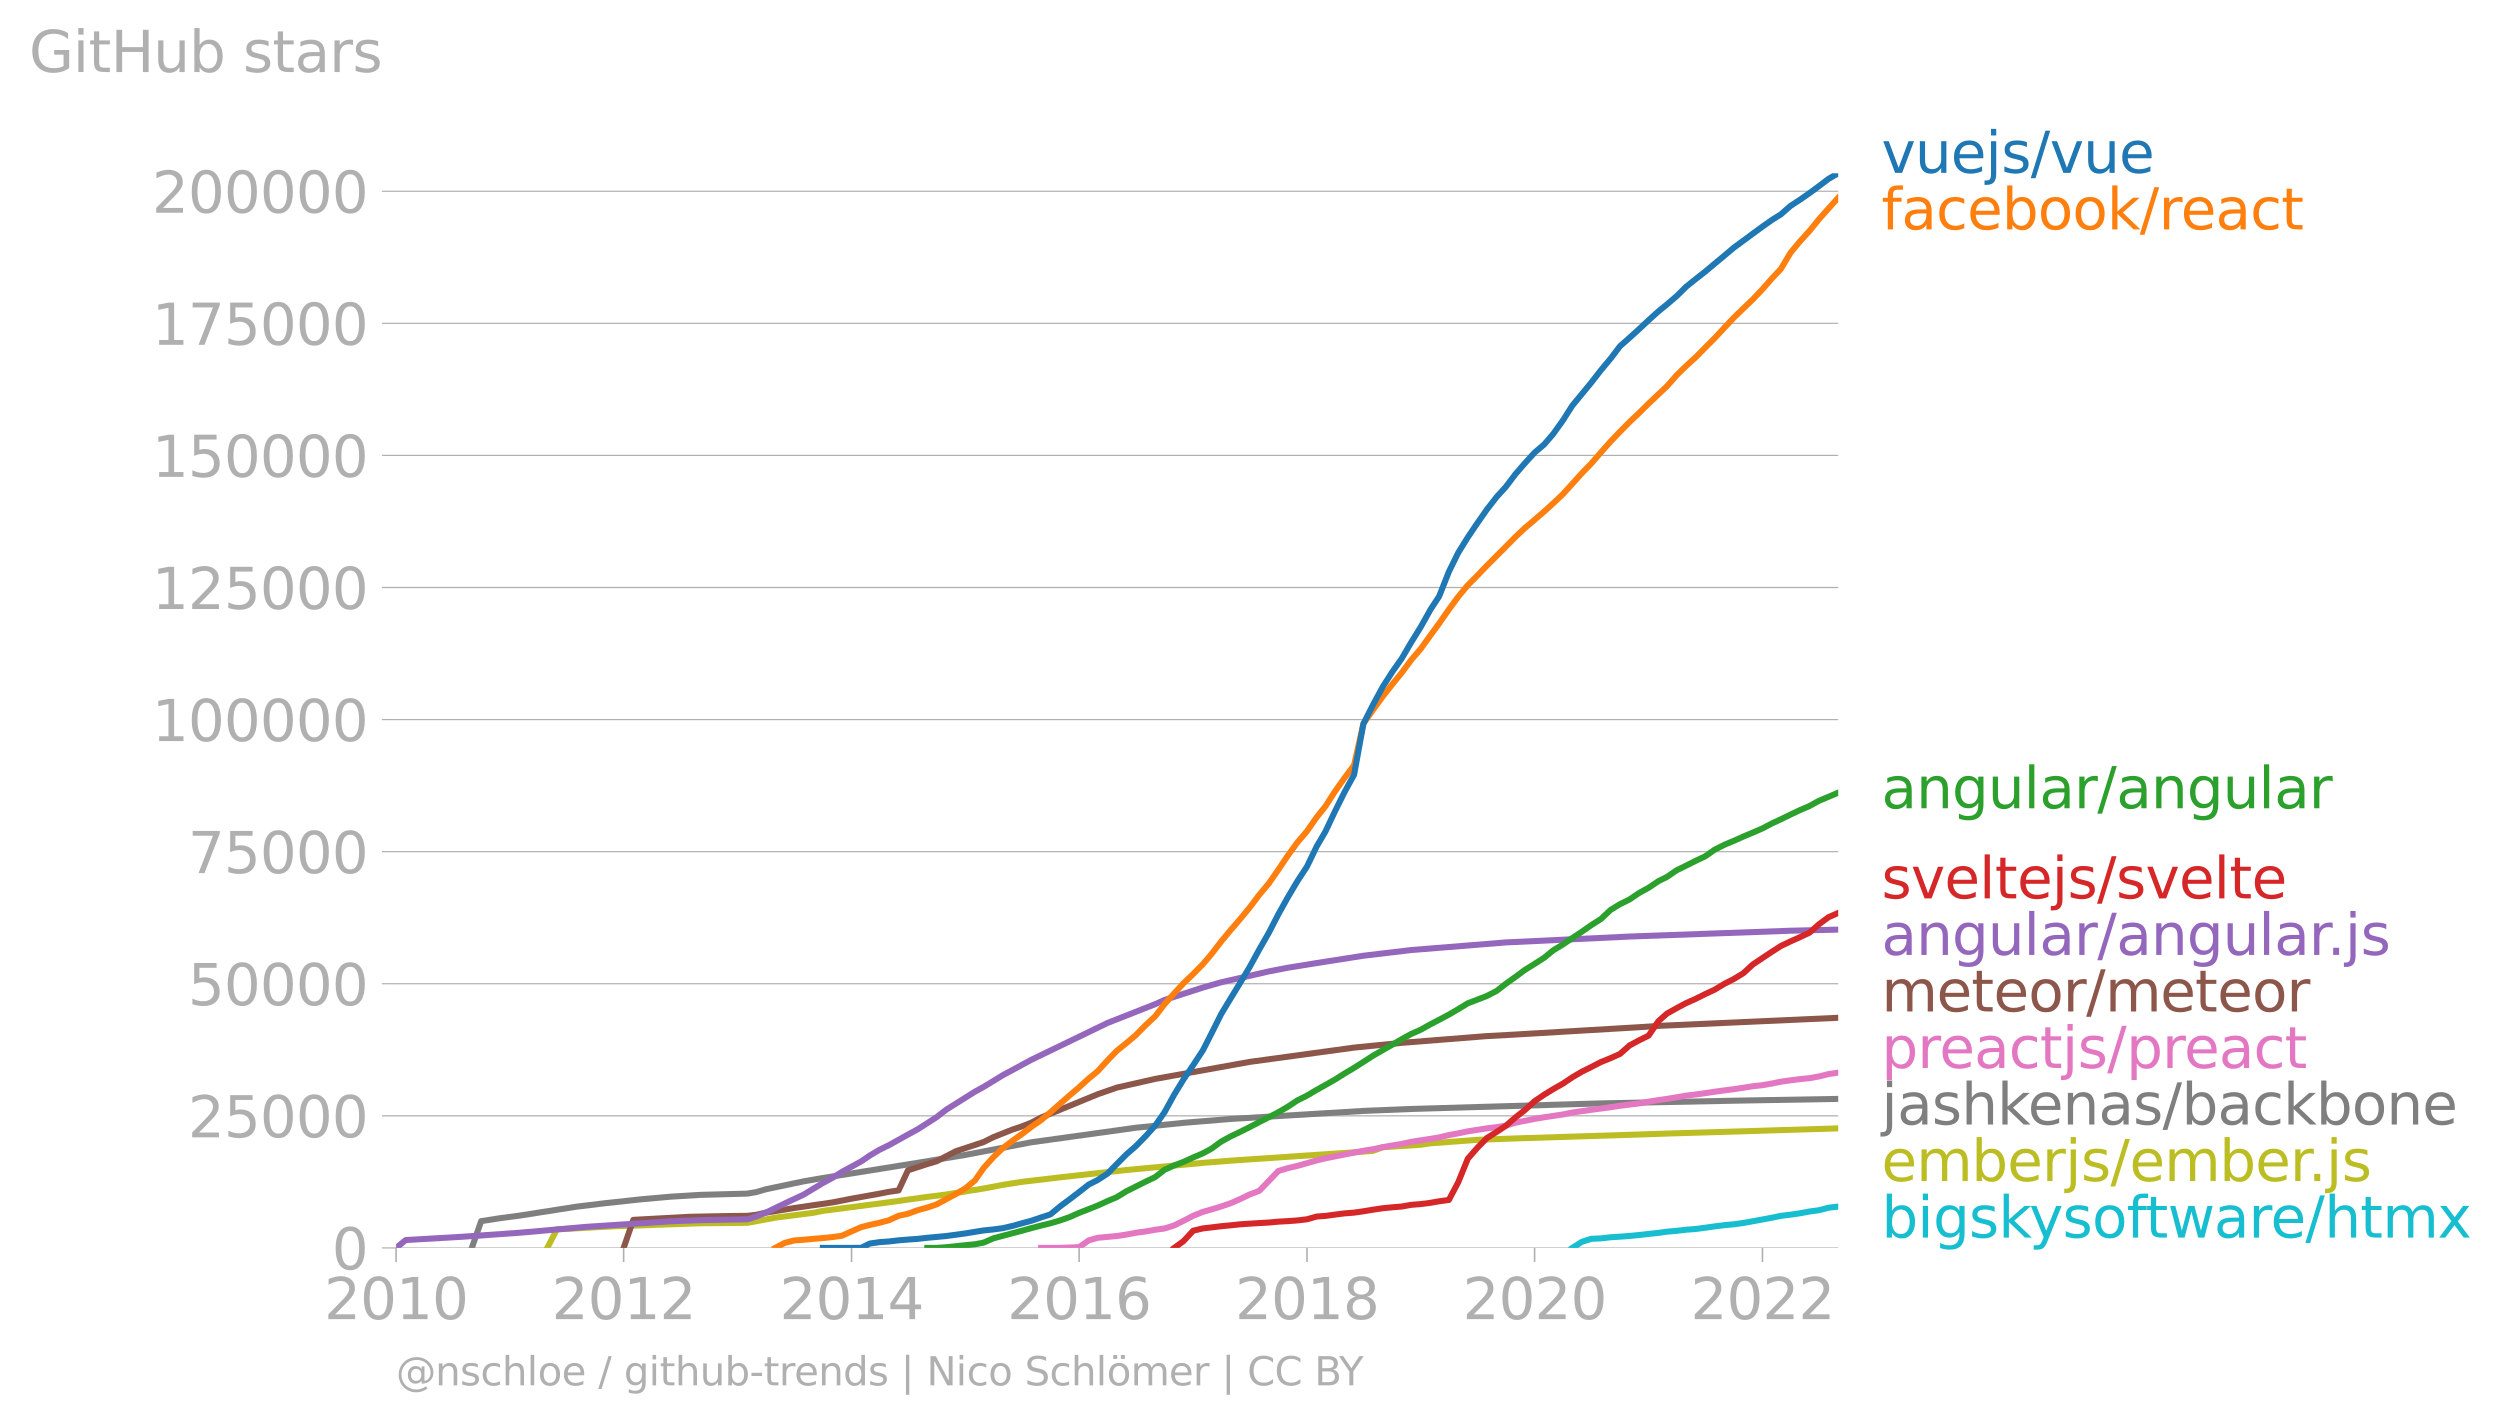 <svg xmlns:xlink="http://www.w3.org/1999/xlink" width="825.421" height="470.058" viewBox="0 0 619.065 352.544" xmlns="http://www.w3.org/2000/svg"><defs><style>*{stroke-linejoin:round;stroke-linecap:butt}</style></defs><g id="figure_1"><path d="M0 352.544h619.065V0H0v352.544z" style="fill:none" id="patch_1"/><g id="axes_1"><path d="M98.073 309.017h357.12V42.905H98.073v266.112z" style="fill:none" id="patch_2"/><g id="matplotlib.axis_1"><g id="xtick_1"><g id="line2d_1"><defs><path id="mbcaf090df2" d="M0 0v3.5" style="stroke:#b0b0b0;stroke-width:.4"/></defs><use xlink:href="#mbcaf090df2" x="98.073" y="309.017" style="fill:#b0b0b0;stroke:#b0b0b0;stroke-width:.4"/></g><g style="fill:#b0b0b0" transform="matrix(.14 0 0 -.14 80.258 326.654)" id="text_1"><defs><path id="DejaVuSans-32" d="M1228 531h2203V0H469v531q359 372 979 998 621 627 780 809 303 340 423 576 121 236 121 464 0 372-261 606-261 235-680 235-297 0-627-103-329-103-704-313v638q381 153 712 231 332 78 607 78 725 0 1156-363 431-362 431-968 0-288-108-546-107-257-392-607-78-91-497-524-418-433-1181-1211z" transform="scale(.016)"/><path id="DejaVuSans-30" d="M2034 4250q-487 0-733-480-245-479-245-1442 0-959 245-1439 246-480 733-480 491 0 736 480 246 480 246 1439 0 963-246 1442-245 480-736 480zm0 500q785 0 1199-621 414-620 414-1801 0-1178-414-1799Q2819-91 2034-91q-784 0-1198 620-414 621-414 1799 0 1181 414 1801 414 621 1198 621z" transform="scale(.016)"/><path id="DejaVuSans-31" d="M794 531h1031v3560L703 3866v575l1116 225h631V531h1031V0H794v531z" transform="scale(.016)"/></defs><use xlink:href="#DejaVuSans-32"/><use xlink:href="#DejaVuSans-30" x="63.623"/><use xlink:href="#DejaVuSans-31" x="127.246"/><use xlink:href="#DejaVuSans-30" x="190.869"/></g></g><g id="xtick_2"><use xlink:href="#mbcaf090df2" x="154.428" y="309.017" style="fill:#b0b0b0;stroke:#b0b0b0;stroke-width:.4" id="line2d_2"/><g style="fill:#b0b0b0" transform="matrix(.14 0 0 -.14 136.613 326.654)" id="text_2"><use xlink:href="#DejaVuSans-32"/><use xlink:href="#DejaVuSans-30" x="63.623"/><use xlink:href="#DejaVuSans-31" x="127.246"/><use xlink:href="#DejaVuSans-32" x="190.869"/></g></g><g id="xtick_3"><use xlink:href="#mbcaf090df2" x="210.86" y="309.017" style="fill:#b0b0b0;stroke:#b0b0b0;stroke-width:.4" id="line2d_3"/><g style="fill:#b0b0b0" transform="matrix(.14 0 0 -.14 193.045 326.654)" id="text_3"><defs><path id="DejaVuSans-34" d="M2419 4116 825 1625h1594v2491zm-166 550h794V1625h666v-525h-666V0h-628v1100H313v609l1940 2957z" transform="scale(.016)"/></defs><use xlink:href="#DejaVuSans-32"/><use xlink:href="#DejaVuSans-30" x="63.623"/><use xlink:href="#DejaVuSans-31" x="127.246"/><use xlink:href="#DejaVuSans-34" x="190.869"/></g></g><g id="xtick_4"><use xlink:href="#mbcaf090df2" x="267.215" y="309.017" style="fill:#b0b0b0;stroke:#b0b0b0;stroke-width:.4" id="line2d_4"/><g style="fill:#b0b0b0" transform="matrix(.14 0 0 -.14 249.4 326.654)" id="text_4"><defs><path id="DejaVuSans-36" d="M2113 2584q-425 0-674-291-248-290-248-796 0-503 248-796 249-292 674-292t673 292q248 293 248 796 0 506-248 796-248 291-673 291zm1253 1979v-575q-238 112-480 171-242 60-480 60-625 0-955-422-329-422-376-1275 184 272 462 417 279 145 613 145 703 0 1111-427 408-426 408-1160 0-719-425-1154Q2819-91 2113-91q-810 0-1238 620-428 621-428 1799 0 1106 525 1764t1409 658q238 0 480-47t505-140z" transform="scale(.016)"/></defs><use xlink:href="#DejaVuSans-32"/><use xlink:href="#DejaVuSans-30" x="63.623"/><use xlink:href="#DejaVuSans-31" x="127.246"/><use xlink:href="#DejaVuSans-36" x="190.869"/></g></g><g id="xtick_5"><use xlink:href="#mbcaf090df2" x="323.647" y="309.017" style="fill:#b0b0b0;stroke:#b0b0b0;stroke-width:.4" id="line2d_5"/><g style="fill:#b0b0b0" transform="matrix(.14 0 0 -.14 305.832 326.654)" id="text_5"><defs><path id="DejaVuSans-38" d="M2034 2216q-450 0-708-241-257-241-257-662 0-422 257-663 258-241 708-241t709 242q260 243 260 662 0 421-258 662-257 241-711 241zm-631 268q-406 100-633 378-226 279-226 679 0 559 398 884 399 325 1092 325 697 0 1094-325t397-884q0-400-227-679-226-278-629-378 456-106 710-416 255-309 255-755 0-679-414-1042Q2806-91 2034-91q-771 0-1186 362-414 363-414 1042 0 446 256 755 257 310 713 416zm-231 997q0-362 226-565 227-203 636-203 407 0 636 203 230 203 230 565 0 363-230 566-229 203-636 203-409 0-636-203-226-203-226-566z" transform="scale(.016)"/></defs><use xlink:href="#DejaVuSans-32"/><use xlink:href="#DejaVuSans-30" x="63.623"/><use xlink:href="#DejaVuSans-31" x="127.246"/><use xlink:href="#DejaVuSans-38" x="190.869"/></g></g><g id="xtick_6"><use xlink:href="#mbcaf090df2" x="380.002" y="309.017" style="fill:#b0b0b0;stroke:#b0b0b0;stroke-width:.4" id="line2d_6"/><g style="fill:#b0b0b0" transform="matrix(.14 0 0 -.14 362.187 326.654)" id="text_6"><use xlink:href="#DejaVuSans-32"/><use xlink:href="#DejaVuSans-30" x="63.623"/><use xlink:href="#DejaVuSans-32" x="127.246"/><use xlink:href="#DejaVuSans-30" x="190.869"/></g></g><g id="xtick_7"><use xlink:href="#mbcaf090df2" x="436.434" y="309.017" style="fill:#b0b0b0;stroke:#b0b0b0;stroke-width:.4" id="line2d_7"/><g style="fill:#b0b0b0" transform="matrix(.14 0 0 -.14 418.619 326.654)" id="text_7"><use xlink:href="#DejaVuSans-32"/><use xlink:href="#DejaVuSans-30" x="63.623"/><use xlink:href="#DejaVuSans-32" x="127.246"/><use xlink:href="#DejaVuSans-32" x="190.869"/></g></g></g><g id="matplotlib.axis_2"><g id="ytick_1"><path d="M98.073 309.017h357.12" clip-path="url(#p204a513aff)" style="fill:none;stroke:#b0b0b0;stroke-width:.3;stroke-linecap:square" id="line2d_8"/><g id="line2d_9"><defs><path id="m9f6332b071" d="M0 0h-3.5" style="stroke:#b0b0b0;stroke-width:.3"/></defs><use xlink:href="#m9f6332b071" x="98.073" y="309.017" style="fill:#b0b0b0;stroke:#b0b0b0;stroke-width:.3"/></g><use xlink:href="#DejaVuSans-30" style="fill:#b0b0b0" transform="matrix(.14 0 0 -.14 82.166 314.335)" id="text_8"/></g><g id="ytick_2"><path d="M98.073 276.31h357.12" clip-path="url(#p204a513aff)" style="fill:none;stroke:#b0b0b0;stroke-width:.3;stroke-linecap:square" id="line2d_10"/><use xlink:href="#m9f6332b071" x="98.073" y="276.31" style="fill:#b0b0b0;stroke:#b0b0b0;stroke-width:.3" id="line2d_11"/><g style="fill:#b0b0b0" transform="matrix(.14 0 0 -.14 46.536 281.628)" id="text_9"><defs><path id="DejaVuSans-35" d="M691 4666h2478v-532H1269V2991q137 47 274 70 138 23 276 23 781 0 1237-428 457-428 457-1159 0-753-469-1171Q2575-91 1722-91q-294 0-599 50Q819 9 494 109v635q281-153 581-228t634-75q541 0 856 284 316 284 316 772 0 487-316 771-315 285-856 285-253 0-505-56-251-56-513-175v2344z" transform="scale(.016)"/></defs><use xlink:href="#DejaVuSans-32"/><use xlink:href="#DejaVuSans-35" x="63.623"/><use xlink:href="#DejaVuSans-30" x="127.246"/><use xlink:href="#DejaVuSans-30" x="190.869"/><use xlink:href="#DejaVuSans-30" x="254.492"/></g></g><g id="ytick_3"><path d="M98.073 243.603h357.12" clip-path="url(#p204a513aff)" style="fill:none;stroke:#b0b0b0;stroke-width:.3;stroke-linecap:square" id="line2d_12"/><use xlink:href="#m9f6332b071" x="98.073" y="243.603" style="fill:#b0b0b0;stroke:#b0b0b0;stroke-width:.3" id="line2d_13"/><g style="fill:#b0b0b0" transform="matrix(.14 0 0 -.14 46.536 248.921)" id="text_10"><use xlink:href="#DejaVuSans-35"/><use xlink:href="#DejaVuSans-30" x="63.623"/><use xlink:href="#DejaVuSans-30" x="127.246"/><use xlink:href="#DejaVuSans-30" x="190.869"/><use xlink:href="#DejaVuSans-30" x="254.492"/></g></g><g id="ytick_4"><path d="M98.073 210.896h357.12" clip-path="url(#p204a513aff)" style="fill:none;stroke:#b0b0b0;stroke-width:.3;stroke-linecap:square" id="line2d_14"/><use xlink:href="#m9f6332b071" x="98.073" y="210.896" style="fill:#b0b0b0;stroke:#b0b0b0;stroke-width:.3" id="line2d_15"/><g style="fill:#b0b0b0" transform="matrix(.14 0 0 -.14 46.536 216.214)" id="text_11"><defs><path id="DejaVuSans-37" d="M525 4666h3000v-269L1831 0h-659l1594 4134H525v532z" transform="scale(.016)"/></defs><use xlink:href="#DejaVuSans-37"/><use xlink:href="#DejaVuSans-35" x="63.623"/><use xlink:href="#DejaVuSans-30" x="127.246"/><use xlink:href="#DejaVuSans-30" x="190.869"/><use xlink:href="#DejaVuSans-30" x="254.492"/></g></g><g id="ytick_5"><path d="M98.073 178.189h357.12" clip-path="url(#p204a513aff)" style="fill:none;stroke:#b0b0b0;stroke-width:.3;stroke-linecap:square" id="line2d_16"/><use xlink:href="#m9f6332b071" x="98.073" y="178.189" style="fill:#b0b0b0;stroke:#b0b0b0;stroke-width:.3" id="line2d_17"/><g style="fill:#b0b0b0" transform="matrix(.14 0 0 -.14 37.628 183.507)" id="text_12"><use xlink:href="#DejaVuSans-31"/><use xlink:href="#DejaVuSans-30" x="63.623"/><use xlink:href="#DejaVuSans-30" x="127.246"/><use xlink:href="#DejaVuSans-30" x="190.869"/><use xlink:href="#DejaVuSans-30" x="254.492"/><use xlink:href="#DejaVuSans-30" x="318.115"/></g></g><g id="ytick_6"><path d="M98.073 145.482h357.12" clip-path="url(#p204a513aff)" style="fill:none;stroke:#b0b0b0;stroke-width:.3;stroke-linecap:square" id="line2d_18"/><use xlink:href="#m9f6332b071" x="98.073" y="145.482" style="fill:#b0b0b0;stroke:#b0b0b0;stroke-width:.3" id="line2d_19"/><g style="fill:#b0b0b0" transform="matrix(.14 0 0 -.14 37.628 150.8)" id="text_13"><use xlink:href="#DejaVuSans-31"/><use xlink:href="#DejaVuSans-32" x="63.623"/><use xlink:href="#DejaVuSans-35" x="127.246"/><use xlink:href="#DejaVuSans-30" x="190.869"/><use xlink:href="#DejaVuSans-30" x="254.492"/><use xlink:href="#DejaVuSans-30" x="318.115"/></g></g><g id="ytick_7"><path d="M98.073 112.775h357.12" clip-path="url(#p204a513aff)" style="fill:none;stroke:#b0b0b0;stroke-width:.3;stroke-linecap:square" id="line2d_20"/><use xlink:href="#m9f6332b071" x="98.073" y="112.775" style="fill:#b0b0b0;stroke:#b0b0b0;stroke-width:.3" id="line2d_21"/><g style="fill:#b0b0b0" transform="matrix(.14 0 0 -.14 37.628 118.093)" id="text_14"><use xlink:href="#DejaVuSans-31"/><use xlink:href="#DejaVuSans-35" x="63.623"/><use xlink:href="#DejaVuSans-30" x="127.246"/><use xlink:href="#DejaVuSans-30" x="190.869"/><use xlink:href="#DejaVuSans-30" x="254.492"/><use xlink:href="#DejaVuSans-30" x="318.115"/></g></g><g id="ytick_8"><path d="M98.073 80.068h357.12" clip-path="url(#p204a513aff)" style="fill:none;stroke:#b0b0b0;stroke-width:.3;stroke-linecap:square" id="line2d_22"/><use xlink:href="#m9f6332b071" x="98.073" y="80.068" style="fill:#b0b0b0;stroke:#b0b0b0;stroke-width:.3" id="line2d_23"/><g style="fill:#b0b0b0" transform="matrix(.14 0 0 -.14 37.628 85.386)" id="text_15"><use xlink:href="#DejaVuSans-31"/><use xlink:href="#DejaVuSans-37" x="63.623"/><use xlink:href="#DejaVuSans-35" x="127.246"/><use xlink:href="#DejaVuSans-30" x="190.869"/><use xlink:href="#DejaVuSans-30" x="254.492"/><use xlink:href="#DejaVuSans-30" x="318.115"/></g></g><g id="ytick_9"><path d="M98.073 47.36h357.12" clip-path="url(#p204a513aff)" style="fill:none;stroke:#b0b0b0;stroke-width:.3;stroke-linecap:square" id="line2d_24"/><use xlink:href="#m9f6332b071" x="98.073" y="47.361" style="fill:#b0b0b0;stroke:#b0b0b0;stroke-width:.3" id="line2d_25"/><g style="fill:#b0b0b0" transform="matrix(.14 0 0 -.14 37.628 52.68)" id="text_16"><use xlink:href="#DejaVuSans-32"/><use xlink:href="#DejaVuSans-30" x="63.623"/><use xlink:href="#DejaVuSans-30" x="127.246"/><use xlink:href="#DejaVuSans-30" x="190.869"/><use xlink:href="#DejaVuSans-30" x="254.492"/><use xlink:href="#DejaVuSans-30" x="318.115"/></g></g><g style="fill:#b0b0b0" transform="matrix(.14 0 0 -.14 7.2 17.838)" id="text_17"><defs><path id="DejaVuSans-47" d="M3809 666v1253H2778v519h1656V434q-365-259-806-392-440-133-940-133-1094 0-1712 639-617 640-617 1780 0 1144 617 1783 618 639 1712 639 456 0 867-113 411-112 758-331v-672q-350 297-744 447t-828 150q-857 0-1287-478-429-478-429-1425 0-944 429-1422 430-478 1287-478 334 0 596 58 263 58 472 180z" transform="scale(.016)"/><path id="DejaVuSans-69" d="M603 3500h575V0H603v3500zm0 1363h575v-729H603v729z" transform="scale(.016)"/><path id="DejaVuSans-74" d="M1172 4494v-994h1184v-447H1172V1153q0-428 117-550t477-122h590V0h-590q-666 0-919 248-253 249-253 905v1900H172v447h422v994h578z" transform="scale(.016)"/><path id="DejaVuSans-48" d="M628 4666h631V2753h2294v1913h631V0h-631v2222H1259V0H628v4666z" transform="scale(.016)"/><path id="DejaVuSans-75" d="M544 1381v2119h575V1403q0-497 193-746 194-248 582-248 465 0 735 297 271 297 271 810v1984h575V0h-575v538q-209-319-486-474-276-155-642-155-603 0-916 375-312 375-312 1097zm1447 2203z" transform="scale(.016)"/><path id="DejaVuSans-62" d="M3116 1747q0 634-261 995t-717 361q-457 0-718-361t-261-995q0-634 261-995t718-361q456 0 717 361t261 995zM1159 2969q182 312 458 463 277 152 661 152 638 0 1036-506 399-506 399-1331T3314 415Q2916-91 2278-91q-384 0-661 152-276 152-458 464V0H581v4863h578V2969z" transform="scale(.016)"/><path id="DejaVuSans-73" d="M2834 3397v-544q-243 125-506 187-262 63-544 63-428 0-642-131t-214-394q0-200 153-314t616-217l197-44q612-131 870-370t258-667q0-488-386-773Q2250-91 1575-91q-281 0-586 55T347 128v594q319-166 628-249 309-82 613-82 406 0 624 139 219 139 219 392 0 234-158 359-157 125-692 241l-200 47q-534 112-772 345-237 233-237 639 0 494 350 762 350 269 994 269 318 0 599-47 282-46 519-140z" transform="scale(.016)"/><path id="DejaVuSans-61" d="M2194 1759q-697 0-966-159t-269-544q0-306 202-486 202-179 548-179 479 0 768 339t289 901v128h-572zm1147 238V0h-575v531q-197-318-491-470T1556-91q-537 0-855 302-317 302-317 808 0 590 395 890 396 300 1180 300h807v57q0 397-261 614t-733 217q-300 0-585-72-284-72-546-216v532q315 122 612 182 297 61 578 61 760 0 1135-394 375-393 375-1193z" transform="scale(.016)"/><path id="DejaVuSans-72" d="M2631 2963q-97 56-211 82-114 27-251 27-488 0-749-317t-261-911V0H581v3500h578v-544q182 319 472 473 291 155 707 155 59 0 131-8 72-7 159-23l3-590z" transform="scale(.016)"/></defs><use xlink:href="#DejaVuSans-47"/><use xlink:href="#DejaVuSans-69" x="77.49"/><use xlink:href="#DejaVuSans-74" x="105.273"/><use xlink:href="#DejaVuSans-48" x="144.482"/><use xlink:href="#DejaVuSans-75" x="219.678"/><use xlink:href="#DejaVuSans-62" x="283.057"/><use xlink:href="#DejaVuSans-20" x="346.533"/><use xlink:href="#DejaVuSans-73" x="378.32"/><use xlink:href="#DejaVuSans-74" x="430.42"/><use xlink:href="#DejaVuSans-61" x="469.629"/><use xlink:href="#DejaVuSans-72" x="530.908"/><use xlink:href="#DejaVuSans-73" x="572.021"/></g></g><path d="m389.343 309.017 2.393-1.517 2.316-.739 2.393-.107 2.393-.275 2.316-.15 2.393-.177 2.316-.226 2.393-.269 2.394-.257 2.161-.306 2.393-.208 2.316-.275 2.393-.18 2.316-.31 2.394-.34 2.393-.298 2.316-.216 2.393-.335 2.316-.418 2.393-.44 2.393-.447 2.162-.454 2.393-.286 2.316-.342 2.393-.45 2.316-.31 2.393-.623 2.393-.29" clip-path="url(#p204a513aff)" style="fill:none;stroke:#17becf;stroke-width:1.5;stroke-linecap:square" id="line2d_26"/><path d="m135.514 309.017 2.394-4.595 14.127-.756 21.23-.749 11.81-.107 6.871-1.277 9.496-1.22 2.316-.474 16.366-2.125 9.495-1.334 4.71-.59 9.263-1.486 4.71-.897 4.708-.747 9.496-1.12 16.443-1.82 18.914-1.762 6.87-.548 30.57-2.062 4.71-.366 2.393-.895 9.418-.619 2.394-.353 11.58-.86 9.495-.35 25.861-.816 11.657-.389 42.382-1.285h0" clip-path="url(#p204a513aff)" style="fill:none;stroke:#bcbd22;stroke-width:1.5;stroke-linecap:square" id="line2d_27"/><path d="m116.832 309.017 2.316-6.633 4.71-.73 4.786-.635 13.973-2.194 7.102-.866 9.34-1.01 7.103-.625 7.102-.437 11.812-.32 2.161-.366 2.393-.701 9.419-1.98 4.709-.819 14.05-2.238 9.418-1.52 11.811-1.955 16.367-3.133 25.861-3.597 11.811-1.215 11.657-.959 32.887-1.994 11.811-.481 47.014-1.382 16.366-.336 18.914-.375 23.468-.402h0" clip-path="url(#p204a513aff)" style="fill:none;stroke:#7f7f7f;stroke-width:1.5;stroke-linecap:square" id="line2d_28"/><g style="fill:#1f77b4" transform="matrix(.14 0 0 -.14 465.907 42.802)" id="text_18"><defs><path id="DejaVuSans-76" d="M191 3500h609L1894 563l1094 2937h609L2284 0h-781L191 3500z" transform="scale(.016)"/><path id="DejaVuSans-65" d="M3597 1894v-281H953q38-594 358-905t892-311q331 0 642 81t618 244V178Q3153 47 2828-22t-659-69q-838 0-1327 487-489 488-489 1320 0 859 464 1363 464 505 1252 505 706 0 1117-455 411-454 411-1235zm-575 169q-6 471-264 752-258 282-683 282-481 0-770-272t-333-766l2050 4z" transform="scale(.016)"/><path id="DejaVuSans-6a" d="M603 3500h575V-63q0-668-255-968-254-300-820-300h-219v487H38q328 0 446 152Q603-541 603-63v3563zm0 1363h575v-729H603v729z" transform="scale(.016)"/><path id="DejaVuSans-2f" d="M1625 4666h531L531-594H0l1625 5260z" transform="scale(.016)"/></defs><use xlink:href="#DejaVuSans-76"/><use xlink:href="#DejaVuSans-75" x="59.18"/><use xlink:href="#DejaVuSans-65" x="122.559"/><use xlink:href="#DejaVuSans-6a" x="184.082"/><use xlink:href="#DejaVuSans-73" x="211.865"/><use xlink:href="#DejaVuSans-2f" x="263.965"/><use xlink:href="#DejaVuSans-76" x="297.656"/><use xlink:href="#DejaVuSans-75" x="356.836"/><use xlink:href="#DejaVuSans-65" x="420.215"/></g><g style="fill:#ff7f0e" transform="matrix(.14 0 0 -.14 465.907 56.802)" id="text_19"><defs><path id="DejaVuSans-66" d="M2375 4863v-479h-550q-309 0-430-125-120-125-120-450v-309h947v-447h-947V0H697v3053H147v447h550v244q0 584 272 851 272 268 862 268h544z" transform="scale(.016)"/><path id="DejaVuSans-63" d="M3122 3366v-538q-244 135-489 202t-495 67q-560 0-870-355-309-354-309-995t309-996q310-354 870-354 250 0 495 67t489 202V134Q2881 22 2623-34q-257-57-548-57-791 0-1257 497-465 497-465 1341 0 856 470 1346 471 491 1290 491 265 0 518-55 253-54 491-163z" transform="scale(.016)"/><path id="DejaVuSans-6f" d="M1959 3097q-462 0-731-361t-269-989q0-628 267-989 268-361 733-361 460 0 728 362 269 363 269 988 0 622-269 986-268 364-728 364zm0 487q750 0 1178-488 429-487 429-1349 0-859-429-1349Q2709-91 1959-91q-753 0-1180 489-426 490-426 1349 0 862 426 1349 427 488 1180 488z" transform="scale(.016)"/><path id="DejaVuSans-6b" d="M581 4863h578V1991l1716 1509h734L1753 1863 3688 0h-750L1159 1709V0H581v4863z" transform="scale(.016)"/></defs><use xlink:href="#DejaVuSans-66"/><use xlink:href="#DejaVuSans-61" x="35.205"/><use xlink:href="#DejaVuSans-63" x="96.484"/><use xlink:href="#DejaVuSans-65" x="151.465"/><use xlink:href="#DejaVuSans-62" x="212.988"/><use xlink:href="#DejaVuSans-6f" x="276.465"/><use xlink:href="#DejaVuSans-6f" x="337.646"/><use xlink:href="#DejaVuSans-6b" x="398.828"/><use xlink:href="#DejaVuSans-2f" x="456.738"/><use xlink:href="#DejaVuSans-72" x="490.43"/><use xlink:href="#DejaVuSans-65" x="529.293"/><use xlink:href="#DejaVuSans-61" x="590.816"/><use xlink:href="#DejaVuSans-63" x="652.096"/><use xlink:href="#DejaVuSans-74" x="707.076"/></g><g style="fill:#2ca02c" transform="matrix(.14 0 0 -.14 465.907 200.154)" id="text_20"><defs><path id="DejaVuSans-6e" d="M3513 2113V0h-575v2094q0 497-194 743-194 247-581 247-466 0-735-297-269-296-269-809V0H581v3500h578v-544q207 316 486 472 280 156 646 156 603 0 912-373 310-373 310-1098z" transform="scale(.016)"/><path id="DejaVuSans-67" d="M2906 1791q0 625-258 968-257 344-723 344-462 0-720-344-258-343-258-968 0-622 258-966t720-344q466 0 723 344 258 344 258 966zm575-1357q0-893-397-1329-396-436-1215-436-303 0-572 45t-522 139v559q253-137 500-202 247-66 503-66 566 0 847 295t281 892v285q-178-310-456-463T1784 0Q1141 0 747 490 353 981 353 1791q0 812 394 1302 394 491 1037 491 388 0 666-153t456-462v531h575V434z" transform="scale(.016)"/><path id="DejaVuSans-6c" d="M603 4863h575V0H603v4863z" transform="scale(.016)"/></defs><use xlink:href="#DejaVuSans-61"/><use xlink:href="#DejaVuSans-6e" x="61.279"/><use xlink:href="#DejaVuSans-67" x="124.658"/><use xlink:href="#DejaVuSans-75" x="188.135"/><use xlink:href="#DejaVuSans-6c" x="251.514"/><use xlink:href="#DejaVuSans-61" x="279.297"/><use xlink:href="#DejaVuSans-72" x="340.576"/><use xlink:href="#DejaVuSans-2f" x="381.689"/><use xlink:href="#DejaVuSans-61" x="415.381"/><use xlink:href="#DejaVuSans-6e" x="476.66"/><use xlink:href="#DejaVuSans-67" x="540.039"/><use xlink:href="#DejaVuSans-75" x="603.516"/><use xlink:href="#DejaVuSans-6c" x="666.895"/><use xlink:href="#DejaVuSans-61" x="694.678"/><use xlink:href="#DejaVuSans-72" x="755.957"/></g><g style="fill:#d62728" transform="matrix(.14 0 0 -.14 465.907 222.464)" id="text_21"><use xlink:href="#DejaVuSans-73"/><use xlink:href="#DejaVuSans-76" x="52.1"/><use xlink:href="#DejaVuSans-65" x="111.279"/><use xlink:href="#DejaVuSans-6c" x="172.803"/><use xlink:href="#DejaVuSans-74" x="200.586"/><use xlink:href="#DejaVuSans-65" x="239.795"/><use xlink:href="#DejaVuSans-6a" x="301.318"/><use xlink:href="#DejaVuSans-73" x="329.102"/><use xlink:href="#DejaVuSans-2f" x="381.201"/><use xlink:href="#DejaVuSans-73" x="414.893"/><use xlink:href="#DejaVuSans-76" x="466.992"/><use xlink:href="#DejaVuSans-65" x="526.172"/><use xlink:href="#DejaVuSans-6c" x="587.695"/><use xlink:href="#DejaVuSans-74" x="615.479"/><use xlink:href="#DejaVuSans-65" x="654.688"/></g><g style="fill:#9467bd" transform="matrix(.14 0 0 -.14 465.907 236.464)" id="text_22"><defs><path id="DejaVuSans-2e" d="M684 794h660V0H684v794z" transform="scale(.016)"/></defs><use xlink:href="#DejaVuSans-61"/><use xlink:href="#DejaVuSans-6e" x="61.279"/><use xlink:href="#DejaVuSans-67" x="124.658"/><use xlink:href="#DejaVuSans-75" x="188.135"/><use xlink:href="#DejaVuSans-6c" x="251.514"/><use xlink:href="#DejaVuSans-61" x="279.297"/><use xlink:href="#DejaVuSans-72" x="340.576"/><use xlink:href="#DejaVuSans-2f" x="381.689"/><use xlink:href="#DejaVuSans-61" x="415.381"/><use xlink:href="#DejaVuSans-6e" x="476.66"/><use xlink:href="#DejaVuSans-67" x="540.039"/><use xlink:href="#DejaVuSans-75" x="603.516"/><use xlink:href="#DejaVuSans-6c" x="666.895"/><use xlink:href="#DejaVuSans-61" x="694.678"/><use xlink:href="#DejaVuSans-72" x="755.957"/><use xlink:href="#DejaVuSans-2e" x="787.945"/><use xlink:href="#DejaVuSans-6a" x="819.732"/><use xlink:href="#DejaVuSans-73" x="847.516"/></g><g style="fill:#8c564b" transform="matrix(.14 0 0 -.14 465.907 250.464)" id="text_23"><defs><path id="DejaVuSans-6d" d="M3328 2828q216 388 516 572t706 184q547 0 844-383 297-382 297-1088V0h-578v2094q0 503-179 746-178 244-543 244-447 0-707-297-259-296-259-809V0h-578v2094q0 506-178 748t-550 242q-441 0-701-298-259-298-259-808V0H581v3500h578v-544q197 322 472 475t653 153q382 0 649-194 267-193 395-562z" transform="scale(.016)"/></defs><use xlink:href="#DejaVuSans-6d"/><use xlink:href="#DejaVuSans-65" x="97.412"/><use xlink:href="#DejaVuSans-74" x="158.936"/><use xlink:href="#DejaVuSans-65" x="198.145"/><use xlink:href="#DejaVuSans-6f" x="259.668"/><use xlink:href="#DejaVuSans-72" x="320.85"/><use xlink:href="#DejaVuSans-2f" x="361.963"/><use xlink:href="#DejaVuSans-6d" x="395.654"/><use xlink:href="#DejaVuSans-65" x="493.066"/><use xlink:href="#DejaVuSans-74" x="554.59"/><use xlink:href="#DejaVuSans-65" x="593.799"/><use xlink:href="#DejaVuSans-6f" x="655.322"/><use xlink:href="#DejaVuSans-72" x="716.504"/></g><g style="fill:#e377c2" transform="matrix(.14 0 0 -.14 465.907 264.464)" id="text_24"><defs><path id="DejaVuSans-70" d="M1159 525v-1856H581v4831h578v-531q182 312 458 463 277 152 661 152 638 0 1036-506 399-506 399-1331T3314 415Q2916-91 2278-91q-384 0-661 152-276 152-458 464zm1957 1222q0 634-261 995t-717 361q-457 0-718-361t-261-995q0-634 261-995t718-361q456 0 717 361t261 995z" transform="scale(.016)"/></defs><use xlink:href="#DejaVuSans-70"/><use xlink:href="#DejaVuSans-72" x="63.477"/><use xlink:href="#DejaVuSans-65" x="102.34"/><use xlink:href="#DejaVuSans-61" x="163.863"/><use xlink:href="#DejaVuSans-63" x="225.143"/><use xlink:href="#DejaVuSans-74" x="280.123"/><use xlink:href="#DejaVuSans-6a" x="319.332"/><use xlink:href="#DejaVuSans-73" x="347.115"/><use xlink:href="#DejaVuSans-2f" x="399.215"/><use xlink:href="#DejaVuSans-70" x="432.906"/><use xlink:href="#DejaVuSans-72" x="496.383"/><use xlink:href="#DejaVuSans-65" x="535.246"/><use xlink:href="#DejaVuSans-61" x="596.77"/><use xlink:href="#DejaVuSans-63" x="658.049"/><use xlink:href="#DejaVuSans-74" x="713.029"/></g><g style="fill:#7f7f7f" transform="matrix(.14 0 0 -.14 465.907 278.464)" id="text_25"><defs><path id="DejaVuSans-68" d="M3513 2113V0h-575v2094q0 497-194 743-194 247-581 247-466 0-735-297-269-296-269-809V0H581v4863h578V2956q207 316 486 472 280 156 646 156 603 0 912-373 310-373 310-1098z" transform="scale(.016)"/></defs><use xlink:href="#DejaVuSans-6a"/><use xlink:href="#DejaVuSans-61" x="27.783"/><use xlink:href="#DejaVuSans-73" x="89.063"/><use xlink:href="#DejaVuSans-68" x="141.162"/><use xlink:href="#DejaVuSans-6b" x="204.541"/><use xlink:href="#DejaVuSans-65" x="258.826"/><use xlink:href="#DejaVuSans-6e" x="320.35"/><use xlink:href="#DejaVuSans-61" x="383.729"/><use xlink:href="#DejaVuSans-73" x="445.008"/><use xlink:href="#DejaVuSans-2f" x="497.107"/><use xlink:href="#DejaVuSans-62" x="530.799"/><use xlink:href="#DejaVuSans-61" x="594.275"/><use xlink:href="#DejaVuSans-63" x="655.555"/><use xlink:href="#DejaVuSans-6b" x="710.535"/><use xlink:href="#DejaVuSans-62" x="768.445"/><use xlink:href="#DejaVuSans-6f" x="831.922"/><use xlink:href="#DejaVuSans-6e" x="893.104"/><use xlink:href="#DejaVuSans-65" x="956.482"/></g><g style="fill:#bcbd22" transform="matrix(.14 0 0 -.14 465.907 292.464)" id="text_26"><use xlink:href="#DejaVuSans-65"/><use xlink:href="#DejaVuSans-6d" x="61.523"/><use xlink:href="#DejaVuSans-62" x="158.936"/><use xlink:href="#DejaVuSans-65" x="222.412"/><use xlink:href="#DejaVuSans-72" x="283.936"/><use xlink:href="#DejaVuSans-6a" x="325.049"/><use xlink:href="#DejaVuSans-73" x="352.832"/><use xlink:href="#DejaVuSans-2f" x="404.932"/><use xlink:href="#DejaVuSans-65" x="438.623"/><use xlink:href="#DejaVuSans-6d" x="500.146"/><use xlink:href="#DejaVuSans-62" x="597.559"/><use xlink:href="#DejaVuSans-65" x="661.035"/><use xlink:href="#DejaVuSans-72" x="722.559"/><use xlink:href="#DejaVuSans-2e" x="754.547"/><use xlink:href="#DejaVuSans-6a" x="786.334"/><use xlink:href="#DejaVuSans-73" x="814.117"/></g><g style="fill:#17becf" transform="matrix(.14 0 0 -.14 465.907 306.464)" id="text_27"><defs><path id="DejaVuSans-79" d="M2059-325q-243-625-475-815-231-191-618-191H506v481h338q237 0 368 113 132 112 291 531l103 262L191 3500h609L1894 763l1094 2737h609L2059-325z" transform="scale(.016)"/><path id="DejaVuSans-77" d="M269 3500h575l719-2731 715 2731h678l719-2731 716 2731h575L4050 0h-678l-753 2869L1863 0h-679L269 3500z" transform="scale(.016)"/><path id="DejaVuSans-78" d="M3513 3500 2247 1797 3578 0h-678L1881 1375 863 0H184l1360 1831L300 3500h678l928-1247 928 1247h679z" transform="scale(.016)"/></defs><use xlink:href="#DejaVuSans-62"/><use xlink:href="#DejaVuSans-69" x="63.477"/><use xlink:href="#DejaVuSans-67" x="91.26"/><use xlink:href="#DejaVuSans-73" x="154.736"/><use xlink:href="#DejaVuSans-6b" x="206.836"/><use xlink:href="#DejaVuSans-79" x="261.121"/><use xlink:href="#DejaVuSans-73" x="320.301"/><use xlink:href="#DejaVuSans-6f" x="372.4"/><use xlink:href="#DejaVuSans-66" x="433.582"/><use xlink:href="#DejaVuSans-74" x="467.037"/><use xlink:href="#DejaVuSans-77" x="506.246"/><use xlink:href="#DejaVuSans-61" x="588.033"/><use xlink:href="#DejaVuSans-72" x="649.313"/><use xlink:href="#DejaVuSans-65" x="688.176"/><use xlink:href="#DejaVuSans-2f" x="749.699"/><use xlink:href="#DejaVuSans-68" x="783.391"/><use xlink:href="#DejaVuSans-74" x="846.77"/><use xlink:href="#DejaVuSans-6d" x="885.979"/><use xlink:href="#DejaVuSans-78" x="983.391"/></g><g style="fill:#b0b0b0" transform="matrix(.097 0 0 -.097 98.073 343.053)" id="text_28"><defs><path id="DejaVuSans-40" d="M2381 1678q0-447 222-702 222-254 610-254 384 0 604 256 221 256 221 700 0 438-225 695-225 258-607 258-378 0-602-256-223-256-223-697zm1703-934q-187-241-429-355t-564-114q-538 0-874 389t-336 1014q0 625 337 1015 338 391 873 391 322 0 565-117 244-117 428-354v409h447V722q457 69 714 417 258 349 258 902 0 334-99 628-98 294-298 544-325 409-792 626t-1017 217q-384 0-738-102-353-101-653-301-490-319-767-836-276-517-276-1120 0-497 179-932 180-434 521-765 328-325 759-495 431-171 922-171 403 0 792 136t714 389l281-347q-390-303-851-464t-936-161q-578 0-1091 205-512 205-912 595Q841 78 631 592q-209 514-209 1105 0 569 212 1084 213 516 607 907 403 396 931 607t1119 211q662 0 1229-272 568-271 952-771 234-307 357-666 124-359 124-744 0-822-497-1297T4084 263v481z" transform="scale(.016)"/><path id="DejaVuSans-2d" d="M313 2009h1684v-512H313v512z" transform="scale(.016)"/><path id="DejaVuSans-64" d="M2906 2969v1894h575V0h-575v525q-181-312-458-464-276-152-664-152-634 0-1033 506-398 507-398 1332t398 1331q399 506 1033 506 388 0 664-152 277-151 458-463zM947 1747q0-634 261-995t717-361q456 0 718 361 263 361 263 995t-263 995q-262 361-718 361t-717-361q-261-361-261-995z" transform="scale(.016)"/><path id="DejaVuSans-7c" d="M1344 4891v-6400H813v6400h531z" transform="scale(.016)"/><path id="DejaVuSans-4e" d="M628 4666h850L3547 763v3903h612V0h-850L1241 3903V0H628v4666z" transform="scale(.016)"/><path id="DejaVuSans-53" d="M3425 4513v-616q-359 172-678 256-319 85-616 85-515 0-795-200t-280-569q0-310 186-468 186-157 705-254l381-78q706-135 1042-474t336-907q0-679-455-1029Q2797-91 1919-91q-331 0-705 75-373 75-773 222v650q384-215 753-325 369-109 725-109 540 0 834 212 294 213 294 607 0 343-211 537t-692 291l-385 75q-706 140-1022 440-315 300-315 835 0 619 436 975t1201 356q329 0 669-60 341-59 697-177z" transform="scale(.016)"/><path id="DejaVuSans-f6" d="M1959 3097q-462 0-731-361t-269-989q0-628 267-989 268-361 733-361 460 0 728 362 269 363 269 988 0 622-269 986-268 364-728 364zm0 487q750 0 1178-488 429-487 429-1349 0-859-429-1349Q2709-91 1959-91q-753 0-1180 489-426 490-426 1349 0 862 426 1349 427 488 1180 488zm295 1266h634v-631h-634v631zm-1222 0h634v-631h-634v631z" transform="scale(.016)"/><path id="DejaVuSans-43" d="M4122 4306v-665q-319 297-680 443-361 147-767 147-800 0-1225-489t-425-1414q0-922 425-1411t1225-489q406 0 767 147t680 444V359q-331-225-702-338-370-112-782-112-1060 0-1670 648-609 649-609 1771 0 1125 609 1773 610 649 1670 649 418 0 788-111 371-111 696-333z" transform="scale(.016)"/><path id="DejaVuSans-42" d="M1259 2228V519h1013q509 0 754 211 246 211 246 645 0 438-246 645-245 208-754 208H1259zm0 1919V2741h935q462 0 688 173 227 174 227 530 0 353-227 528-226 175-688 175h-935zm-631 519h1613q722 0 1112-300 391-300 391-853 0-429-200-682t-588-315q466-100 724-418 258-317 258-792 0-625-425-966Q3088 0 2303 0H628v4666z" transform="scale(.016)"/><path id="DejaVuSans-59" d="M-13 4666h679l1293-1919 1285 1919h678L2272 2222V0h-634v2222L-13 4666z" transform="scale(.016)"/></defs><use xlink:href="#DejaVuSans-40"/><use xlink:href="#DejaVuSans-6e" x="100"/><use xlink:href="#DejaVuSans-73" x="163.379"/><use xlink:href="#DejaVuSans-63" x="215.479"/><use xlink:href="#DejaVuSans-68" x="270.459"/><use xlink:href="#DejaVuSans-6c" x="333.838"/><use xlink:href="#DejaVuSans-6f" x="361.621"/><use xlink:href="#DejaVuSans-65" x="422.803"/><use xlink:href="#DejaVuSans-20" x="484.326"/><use xlink:href="#DejaVuSans-2f" x="516.113"/><use xlink:href="#DejaVuSans-20" x="549.805"/><use xlink:href="#DejaVuSans-67" x="581.592"/><use xlink:href="#DejaVuSans-69" x="645.068"/><use xlink:href="#DejaVuSans-74" x="672.852"/><use xlink:href="#DejaVuSans-68" x="712.061"/><use xlink:href="#DejaVuSans-75" x="775.439"/><use xlink:href="#DejaVuSans-62" x="838.818"/><use xlink:href="#DejaVuSans-2d" x="902.295"/><use xlink:href="#DejaVuSans-74" x="938.379"/><use xlink:href="#DejaVuSans-72" x="977.588"/><use xlink:href="#DejaVuSans-65" x="1016.451"/><use xlink:href="#DejaVuSans-6e" x="1077.975"/><use xlink:href="#DejaVuSans-64" x="1141.354"/><use xlink:href="#DejaVuSans-73" x="1204.83"/><use xlink:href="#DejaVuSans-20" x="1256.93"/><use xlink:href="#DejaVuSans-7c" x="1288.717"/><use xlink:href="#DejaVuSans-20" x="1322.408"/><use xlink:href="#DejaVuSans-4e" x="1354.195"/><use xlink:href="#DejaVuSans-69" x="1429"/><use xlink:href="#DejaVuSans-63" x="1456.783"/><use xlink:href="#DejaVuSans-6f" x="1511.764"/><use xlink:href="#DejaVuSans-20" x="1572.945"/><use xlink:href="#DejaVuSans-53" x="1604.732"/><use xlink:href="#DejaVuSans-63" x="1668.209"/><use xlink:href="#DejaVuSans-68" x="1723.189"/><use xlink:href="#DejaVuSans-6c" x="1786.568"/><use xlink:href="#DejaVuSans-f6" x="1814.352"/><use xlink:href="#DejaVuSans-6d" x="1875.533"/><use xlink:href="#DejaVuSans-65" x="1972.945"/><use xlink:href="#DejaVuSans-72" x="2034.469"/><use xlink:href="#DejaVuSans-20" x="2075.582"/><use xlink:href="#DejaVuSans-7c" x="2107.369"/><use xlink:href="#DejaVuSans-20" x="2141.061"/><use xlink:href="#DejaVuSans-43" x="2172.848"/><use xlink:href="#DejaVuSans-43" x="2242.672"/><use xlink:href="#DejaVuSans-20" x="2312.496"/><use xlink:href="#DejaVuSans-42" x="2344.283"/><use xlink:href="#DejaVuSans-59" x="2407.387"/></g><path d="m257.797 309.017 2.316-.002 2.393-.012 2.316-.078 2.393-.093 2.393-1.689 2.239-.638 2.393-.219 2.316-.22 2.393-.358 2.316-.444 2.393-.319 2.393-.426 2.316-.313 2.393-.76 2.316-1.145 2.394-1.245 2.393-.965 2.161-.616 2.393-.727 2.316-.796 2.394-1.049 2.315-1.117 2.394-.905 2.393-2.485 2.316-2.427 2.393-.717 2.316-.541 2.393-.678 2.393-.69 2.162-.517 2.393-.475 2.316-.458 2.393-.478 2.316-.456 2.393-.384 2.393-.507 2.316-.418 2.393-.387 2.316-.509 2.393-.38 2.394-.364 2.161-.359 2.393-.58 2.316-.423 2.393-.501 2.316-.365 2.393-.372 2.394-.302 2.316-.369 2.393-.742 2.316-.45 2.393-.485 2.393-.403 2.239-.335 2.393-.359 2.316-.473 2.393-.35 2.316-.328 2.393-.32 2.393-.317 2.316-.356 2.393-.298 2.316-.284 2.393-.44 2.394-.38 2.161-.31 2.393-.395 2.316-.405 2.393-.291 2.316-.326 2.394-.357 2.393-.33 2.316-.3 2.393-.353 2.316-.374 2.393-.26 2.393-.422 2.162-.44 2.393-.337 2.316-.3 2.393-.24 2.316-.421 2.393-.594 2.393-.359" clip-path="url(#p204a513aff)" style="fill:none;stroke:#e377c2;stroke-width:1.5;stroke-linecap:square" id="line2d_29"/><path d="m154.428 309.017 2.393-6.949 14.05-.766 9.418-.176 4.787-.052 2.161-.251 2.393-.54 7.026-1.143 9.495-1.394 4.71-.916 6.947-1.248 2.316-.454 2.393-.346 2.316-4.983 4.786-1.551 2.316-.687 4.71-2.47 6.947-2.305 2.393-1.2 4.71-1.872 2.315-.77 2.394-.952 2.393-1.261 14.05-5.778 4.709-1.636 9.495-2.154 23.391-4.212 25.862-3.538 11.811-1.181 21.075-1.668 7.103-.388 30.57-1.814 4.787-.329 44.543-2.006h0" clip-path="url(#p204a513aff)" style="fill:none;stroke:#8c564b;stroke-width:1.5;stroke-linecap:square" id="line2d_30"/><path d="m98.073 309.017 2.393-1.946 13.973-.815 14.205-.993 16.366-1.45 21.152-1.384 7.102-.285 11.812-.21 2.161-.68 2.393-.973 4.71-2.276 4.709-2.215 4.709-2.84 2.393-1.293 2.316-1.459 4.786-2.598 2.162-1.478 2.393-1.417 2.316-1.13 4.709-2.621 2.393-1.294 4.71-3.023 2.392-1.857 7.103-4.458 2.161-1.183 4.71-2.876 7.102-3.837 18.836-9.107 11.811-4.656 2.316-1.043 9.496-3.077 4.554-1.303 4.71-1.074 7.102-1.626 4.709-.907 7.102-1.152 11.58-1.816 11.811-1.404 23.469-1.892 30.647-1.457 39.835-1.44 11.811-.273h0" clip-path="url(#p204a513aff)" style="fill:none;stroke:#9467bd;stroke-width:1.5;stroke-linecap:square" id="line2d_31"/><path d="m290.76 309.017 2.316-1.692 2.394-2.57 2.393-.57 2.161-.251 2.393-.292 2.316-.22 2.394-.252 2.315-.156 2.394-.149 2.393-.136 2.316-.217 2.393-.131 2.316-.171 2.393-.284 2.393-.68 2.162-.155 2.393-.326 2.316-.297 2.393-.19 2.316-.33 2.393-.4 2.393-.358 2.316-.225 2.393-.201 2.316-.411 2.393-.195 2.394-.308 2.161-.383 2.393-.323 2.316-4.371 2.393-5.864 2.316-2.642 2.393-2.452 2.394-1.515 2.316-1.53 2.393-2.09 2.316-1.803 2.393-2.191 2.393-1.62 2.239-1.38 2.393-1.354 2.316-1.561 2.393-1.401 2.316-1.152 2.393-1.233 2.393-.963 2.316-1.04 2.393-2.12 2.316-1.237 2.393-1.19 2.394-3.545 2.161-1.913 2.393-1.342 2.316-1.236 2.393-1.068 2.316-1.156 2.394-1.119 2.393-1.447 2.316-1.172 2.393-1.463 2.316-2.136 2.393-1.607 2.393-1.585 2.162-1.391 2.393-1.14 2.316-1.033 2.393-1.137 2.316-2.051 2.393-1.774 2.393-1.05" clip-path="url(#p204a513aff)" style="fill:none;stroke:#d62728;stroke-width:1.5;stroke-linecap:square" id="line2d_32"/><path d="m229.62 309.017 2.315-.004 2.393-.163 2.316-.248 2.393-.258 2.394-.231 2.161-.42 2.393-1.047 2.316-.623 2.393-.637 2.316-.607 2.394-.67 2.393-.625 2.316-.563 2.393-.711 2.316-.81 2.393-1.057 2.393-.938 2.239-.887 2.393-1.091 2.316-.983 2.393-1.47 2.316-1.148 2.393-1.207 2.393-1.136 2.316-1.82 2.393-1.073 2.316-.877 2.394-1.098 2.393-1.015 2.161-1.175 2.393-1.75 2.316-1.263 2.394-1.15 2.315-1.15 2.394-1.263 2.393-1.212 2.316-1.216 2.393-1.384 2.316-1.541 2.393-1.193 2.393-1.421 2.162-1.206 2.393-1.36 2.316-1.462 2.393-1.422 2.316-1.473 2.393-1.54 2.393-1.386 2.316-1.31 2.393-1.403 2.316-1.272 2.393-1.063 2.394-1.341 2.161-1.122 2.393-1.273 2.316-1.355 2.393-1.455 2.316-.888 2.393-.92 2.394-1.237 2.316-1.795 2.393-1.71 2.316-1.714 2.393-1.486 2.393-1.538 2.239-1.829 2.393-1.45 2.316-1.58 2.393-1.594 2.316-1.613 2.393-1.514 2.393-2.266 2.316-1.404 2.393-1.186 2.316-1.573 2.393-1.316 2.394-1.615 2.161-1.075 2.393-1.643 2.316-1.133 2.393-1.204 2.316-1.09 2.394-1.675 2.393-1.201 2.316-.972 2.393-1.07 2.316-.973 2.393-1.038 2.393-1.255 2.162-1 2.393-1.168 2.316-1.094 2.393-1.035 2.316-1.274 2.393-1.002 2.393-1.018" clip-path="url(#p204a513aff)" style="fill:none;stroke:#2ca02c;stroke-width:1.5;stroke-linecap:square" id="line2d_33"/><path d="m191.946 309.017 2.394-1.25 2.316-.598 2.393-.176 2.393-.221 2.316-.198 2.393-.25 2.316-.318 2.393-1.078 2.393-1.058 2.162-.552 2.393-.54 2.316-.608 2.393-1.106 2.316-.504 2.393-.878 2.393-.667 2.316-.776 2.393-1.308 2.316-1.237 2.393-1.415 2.394-1.973 2.161-3.11 2.393-2.65 2.316-2.23 2.393-1.822 2.316-1.638 2.394-1.825 2.393-1.65 2.316-1.952 2.393-2.117 2.316-2.031 2.393-2.041 2.393-2.167 2.239-1.851 2.393-2.625 2.316-2.387 2.393-1.934 2.316-1.953 2.393-2.426 2.393-2.237 2.316-3 2.393-2.671 2.316-2.512 2.394-2.29 2.393-2.426 2.161-2.54 2.393-3.106 2.316-2.79 2.394-2.783 2.315-2.796 2.394-3.175 2.393-2.86 2.316-3.337 2.393-3.561 2.316-3.185 2.393-2.814 2.393-3.429 2.162-2.708 2.393-3.725 2.316-3.27 2.393-3.199 2.316-10.303 2.393-3.424 2.393-3.275 2.316-2.973 2.393-2.934 2.316-3.118 2.393-2.817 2.394-3.324 2.161-2.954 2.393-3.421 2.316-3.158 2.393-2.885 2.316-2.334 2.393-2.495 2.394-2.393 2.316-2.329 2.393-2.412 2.316-2.188 2.393-2.023 2.393-2.069 2.239-2.028 2.393-2.267 2.316-2.542 2.393-2.668 2.316-2.383 2.393-2.765 2.393-2.684 2.316-2.417 2.393-2.42 2.316-2.191 2.393-2.372 2.394-2.253 2.161-2.048 2.393-2.717 2.316-2.26 2.393-2.185 2.316-2.343 2.394-2.401 2.393-2.57 2.316-2.454 2.393-2.331 2.316-2.206 2.393-2.525 2.393-2.728 2.162-2.29 2.393-4.012 2.316-2.783 2.393-2.638 2.316-2.86 2.393-2.694 2.393-2.647" clip-path="url(#p204a513aff)" style="fill:none;stroke:#ff7f0e;stroke-width:1.5;stroke-linecap:square" id="line2d_34"/><path d="m203.758 309.017 2.393-.004 2.316-.003 2.393-.001 2.393-.017 2.162-1.065 2.393-.34 2.316-.167 2.393-.28 2.316-.19 2.393-.172 2.393-.272 2.316-.21 2.393-.226 2.316-.312 2.393-.329 2.394-.395 2.161-.343 2.393-.247 2.316-.315 2.393-.557 2.316-.639 2.394-.646 2.393-.818 2.316-.752 2.393-1.984 2.316-1.716 2.393-1.824 2.393-1.874 2.239-1.136 2.393-1.563 2.316-2.387 2.393-2.408 2.316-2.009 2.393-2.436 2.393-2.653 2.316-3.302 2.393-4.354 2.316-3.79 2.394-3.53 2.393-3.655 2.161-4.243 2.393-4.779 2.316-3.83 2.394-3.912 2.315-3.862 2.394-4.367 2.393-4.186 2.316-4.5 2.393-4.283 2.316-3.904 2.393-3.65 2.393-4.965 2.162-3.683 2.393-5.062 2.316-4.659 2.393-4.355 2.316-12.626 2.393-4.726 2.393-4.427 2.316-3.625 2.393-3.396 2.316-3.96 2.393-3.853 2.394-4.28 2.161-3.304 2.393-6.055 2.316-4.711 2.393-3.858 2.316-3.435 2.393-3.422 2.394-3.089 2.316-2.551 2.393-3.162 2.316-2.668 2.393-2.626 2.393-2.04 2.239-2.6 2.393-3.35 2.316-3.645 2.393-2.898 2.316-2.82 2.393-3.078 2.393-2.862 2.316-3.057 2.393-2.109 2.316-2.107 2.393-2.237 2.394-2.159 2.161-1.756 2.393-2.063 2.316-2.284 2.393-1.923 2.316-1.81 2.394-2.01 2.393-1.984 2.316-1.952 2.393-1.758 2.316-1.711 2.393-1.755 2.393-1.68 2.162-1.351 2.393-2.09 2.316-1.52 2.393-1.657 2.316-1.709 2.393-1.814 2.393-1.388" clip-path="url(#p204a513aff)" style="fill:none;stroke:#1f77b4;stroke-width:1.5;stroke-linecap:square" id="line2d_35"/></g></g><defs><clipPath id="p204a513aff"><path d="M98.073 42.905h357.12v266.112H98.073z"/></clipPath></defs></svg>